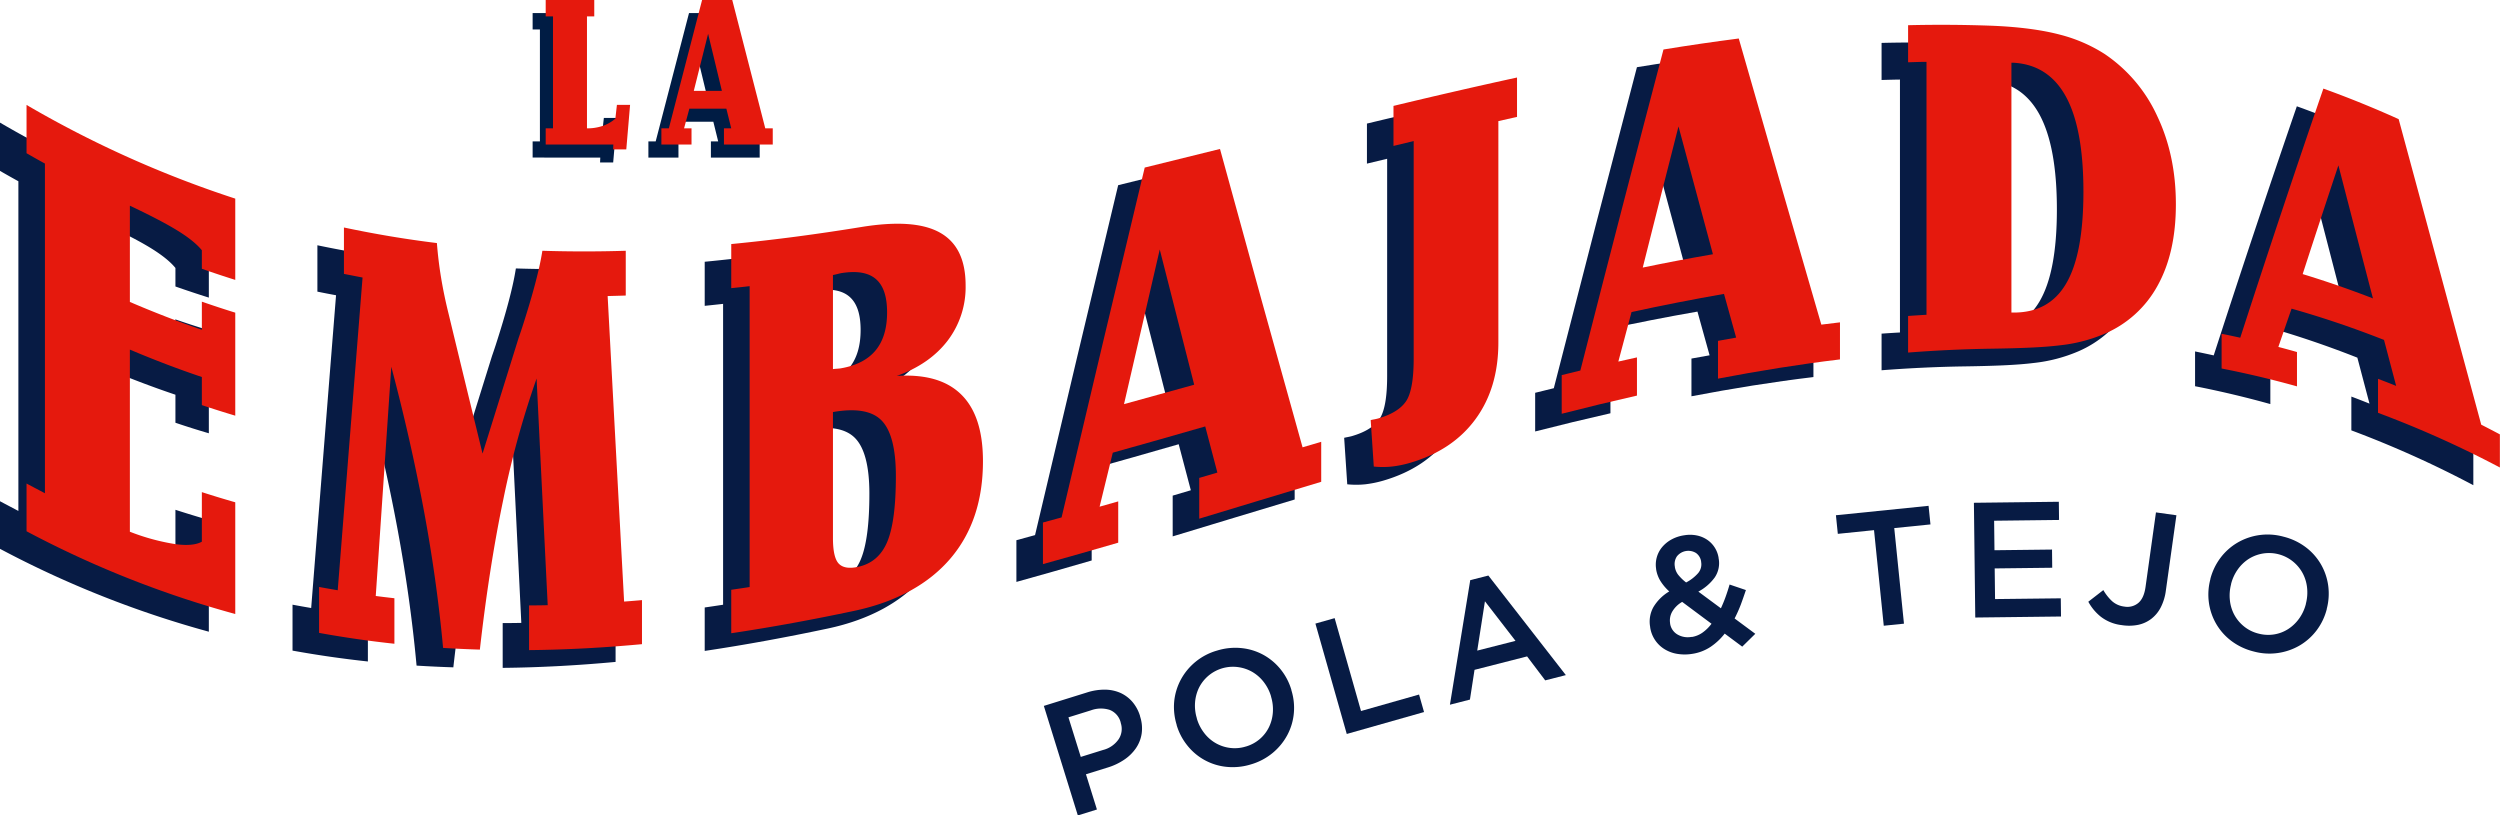 <svg xmlns="http://www.w3.org/2000/svg" viewBox="0 0 1029.47 335.8"><defs><style>.cls-1{fill:#071b44;}.cls-2{fill:#001c44;}.cls-3{fill:#e5190d;}</style></defs><title>banner</title><g id="Capa_2" data-name="Capa 2"><g id="Capa_1-2" data-name="Capa 1"><path class="cls-1" d="M0,226V206.4c2.52,1.35,5.05,2.67,7.57,4V74.64C5.05,73.25,2.52,71.83,0,70.37V50.49A441.09,441.09,0,0,0,86,89.08v33.47q-6.87-2.16-13.76-4.58v-7.63c-2.27-2.78-5.86-5.59-10.77-8.56S50.23,95.63,42.55,92v39.63Q57.37,138,72.19,143.08V131.51Q79.08,133.91,86,136v42.42q-6.87-2-13.76-4.34V162.54q-14.82-5-29.64-11.3v75a88.8,88.8,0,0,0,19.09,5.15c4.83.6,8.35.21,10.55-1.06V209.93q6.89,2.23,13.76,4.2v46A417.53,417.53,0,0,1,0,226"/><path class="cls-1" d="M120.46,267.91V249q3.84.72,7.68,1.37,5.12-64.53,10.24-128.79-3.84-.7-7.68-1.49V101Q149.84,105,169,107.38c.36,4.66.92,9.39,1.71,14.17s1.81,9.75,3.09,14.89q7,29,14,57.63l14.82-47.53q.54-1.51,1.5-4.44,6.6-20.41,8.31-31.56,17.18.55,34.34,0V129c-2.49.09-5,.16-7.46.22q3.41,63.06,6.82,125.81,3.69-.28,7.36-.6v18.14c-15.5,1.44-31,2.29-46.49,2.45V256.58q3.83,0,7.67-.08-2.28-46.59-4.58-93.33A375.19,375.19,0,0,0,196.34,213q-5.82,27.84-9.66,61.8-7.56-.24-15.14-.71c-1.7-18.57-4.34-37.35-7.89-56.45s-8-38.82-13.44-59.31q-3.19,47.12-6.4,94.38,3.84.51,7.68.94v18.74q-15.51-1.67-31-4.47"/><path class="cls-1" d="M290.19,268.07V250.15c2.52-.36,5.05-.74,7.57-1.13V125.13c-2.52.28-5.05.55-7.57.81V107.79c17.81-1.72,35.62-4.11,53.43-7,14.43-2.35,25.22-1.72,32.36,2.21s10.72,11.14,10.72,21.82a36.34,36.34,0,0,1-7.36,22.68c-4.9,6.45-11.91,11.36-21,14.59,11.66-.75,20.49,1.73,26.5,7.6s9,15,9,27.51q0,24.28-13.33,40c-8.88,10.46-22.11,17.89-39.67,21.63-16.88,3.58-33.77,6.69-50.65,9.21M332.1,120.49v38.76q.52-.09,1.71-.18c.78-.06,1.27-.1,1.49-.14,6.47-1.12,11.27-3.63,14.4-7.44s4.69-9,4.69-15.62-1.55-11.09-4.64-13.73-7.8-3.44-14.13-2.43q-.54.09-1.71.39a17.7,17.7,0,0,1-1.81.39m0,56.44v51.89q0,7.94,2.35,10.48c1.56,1.69,4.19,2.16,7.89,1.39,5.68-1.18,9.72-4.64,12.1-10.29S358,215.7,358,203.27c0-11.31-2-18.92-5.92-22.9s-10.61-5.08-20-3.44"/><path class="cls-1" d="M418.54,239.62V222.45q3.84-1,7.68-2.1,17.11-72.71,34.23-144.09,15.51-3.77,31-7.65,17,62.24,34,122.86l7.68-2.27v16.49c-16.74,5-33.49,10.15-50.23,15.19V204.09l7.47-2.21q-2.51-9.45-5-18.95-19,5.49-38.07,10.8-2.71,11.11-5.43,22.25l7.67-2.18v17q-15.51,4.52-31,8.83m33.38-65.88q14.44-3.94,28.9-8Q473.73,138,466.64,110q-7.36,31.71-14.72,63.7"/><path class="cls-1" d="M553.51,180.29c.28-.08.76-.18,1.43-.31s1.23-.25,1.66-.37q8.21-2.37,11.41-7t3.2-17.75V65.38l-8.32,2V50.89c17-4.09,33.91-8,50.87-11.68V55.43l-7.68,1.72V148.3c0,12.5-3.13,23-9.39,31.56s-15.21,14.56-26.87,18a45.54,45.54,0,0,1-7.62,1.57,36.79,36.79,0,0,1-7.42,0q-.63-9.57-1.27-19.15"/><path class="cls-1" d="M632.16,177.66V161.75q3.84-1,7.68-1.89Q657,92.71,674.07,27.67c10.35-1.69,20.69-3.22,31-4.53q17,59.33,34,117.82c2.56-.32,5.12-.64,7.68-.93v15.24c-16.74,2-33.48,4.72-50.23,7.91V147.65q3.73-.69,7.47-1.34l-5-18q-19,3.31-38.07,7.46-2.73,10.19-5.44,20.41c2.56-.59,5.12-1.16,7.68-1.73v15.73q-15.53,3.53-31,7.49m33.38-60.21q14.44-3,28.9-5.48-7.1-26.23-14.18-52.63-7.37,28.84-14.72,58.11"/><path class="cls-1" d="M774.81,152.47V137.39q3.78-.27,7.57-.48V32.76q-3.79.06-7.57.18V17.67q17-.42,34,.2c12,.45,21.56,1.83,28.64,3.72a62.9,62.9,0,0,1,18.29,7.93,61.83,61.83,0,0,1,21.7,25.65q7.62,16.17,7.62,36.25c0,13.38-2.52,24.49-7.57,33.56a44.9,44.9,0,0,1-21.75,19.74,64,64,0,0,1-18.29,4.75c-7.08.89-16.62,1.23-28.64,1.41-11.34.17-22.68.72-34,1.59M817.35,33.08V136H818c9.82.09,17.1-3.79,21.87-11.9S847,103.43,847,86.21s-2.38-30.22-7.14-39S827.81,33.6,818,33.11l-.64,0"/><path class="cls-1" d="M903.9,159V144.72q3.84.78,7.68,1.63Q928.7,93.48,945.81,43.77q15.53,5.59,31,12.57,17,62.82,34,125.82,3.84,2,7.68,4v13.64a425.94,425.94,0,0,0-50.23-22.58V163.3q3.74,1.41,7.47,2.91l-5-18.93q-19-7.49-38.07-12.88-2.73,7.83-5.44,15.75,3.84,1,7.68,2.1v14.14q-15.53-4.32-31-7.35m33.38-38.88q14.46,4.4,28.9,10Q959.09,102.76,952,75.38q-7.37,22.08-14.72,44.78"/><path class="cls-2" d="M219.33,64.88V58.23h3V12.12h-3V5.38h20v6.74h-3V58.23a20.05,20.05,0,0,0,6.46-1,15.47,15.47,0,0,0,5.23-3l.64-5.67h5.42l-1.58,18.34H247.1l.09-2Z"/><path class="cls-2" d="M267,64.89V58.23H270L283.73,5.38h12.42l13.6,52.85h3.08v6.66H292.74V58.23h3l-2-8.1H278.49l-2.18,8.1h3.07v6.66Zm13.35-22.1h11.56l-5.67-23.5Z"/><path class="cls-1" d="M429.84,290.68l17.79-5.54a23.54,23.54,0,0,1,7.45-1.15,16.11,16.11,0,0,1,6.37,1.37,14.35,14.35,0,0,1,4.9,3.71,16.25,16.25,0,0,1,3.12,5.82l0,.13a15.54,15.54,0,0,1,.65,7.11,14.42,14.42,0,0,1-2.38,6,18,18,0,0,1-4.83,4.72,25.17,25.17,0,0,1-6.73,3.19l-9,2.8,4.52,14.5-7.86,2.45Zm24.41,18.14a11,11,0,0,0,6.44-4.49,7.7,7.7,0,0,0,.81-6.65l0-.12a7.49,7.49,0,0,0-4.53-5.23,11.89,11.89,0,0,0-7.75.18l-9.25,2.88,5.08,16.3Z"/><path class="cls-1" d="M515.1,314.77a25.26,25.26,0,0,1-10.12,1,23.52,23.52,0,0,1-16-8.73,24.36,24.36,0,0,1-4.46-8.5l0-.13a24.71,24.71,0,0,1-1-9.54,24,24,0,0,1,2.68-8.91,24.58,24.58,0,0,1,15-12.07,25.24,25.24,0,0,1,10.12-1,23.69,23.69,0,0,1,8.94,2.78,24,24,0,0,1,7.07,5.94,24.43,24.43,0,0,1,4.45,8.5l0,.13a24.33,24.33,0,0,1,1,9.54,23.66,23.66,0,0,1-2.68,8.91,24.59,24.59,0,0,1-6,7.33,24.84,24.84,0,0,1-9,4.75M513,307.42a15.36,15.36,0,0,0,5.77-3.1,15.2,15.2,0,0,0,3.77-4.87,16.51,16.51,0,0,0,1.6-6,17.77,17.77,0,0,0-.73-6.55l0-.13a18.08,18.08,0,0,0-3-5.9,16.36,16.36,0,0,0-4.69-4.16,16,16,0,0,0-5.9-2,15.64,15.64,0,0,0-16.11,8.53,16.77,16.77,0,0,0-1.6,6,17.75,17.75,0,0,0,.74,6.54l0,.13a18,18,0,0,0,3,5.9,15.94,15.94,0,0,0,4.69,4.16,15.76,15.76,0,0,0,5.9,2,15.24,15.24,0,0,0,6.56-.56"/><polygon class="cls-1" points="541.67 256.79 549.59 254.54 560.45 292.79 584.35 286 586.4 293.21 554.58 302.24 541.67 256.79"/><path class="cls-1" d="M605.43,238.9l7.46-1.9,31.91,41-8.5,2.17-7.46-9.87-21.65,5.53-1.89,12.25-8.24,2.11Zm18.64,25L611.48,247.6l-3.17,20.31Z"/><path class="cls-1" d="M710.21,260.91a25,25,0,0,1-5.84,5.47,18.56,18.56,0,0,1-7.54,2.87,18.86,18.86,0,0,1-6.18,0,14.23,14.23,0,0,1-5.23-1.94,12.68,12.68,0,0,1-5.9-9l0-.13a12.23,12.23,0,0,1,1.33-8.17,18.7,18.7,0,0,1,6.53-6.47,20.21,20.21,0,0,1-3.7-4.4,13.2,13.2,0,0,1-1.71-4.72l0-.14a11.32,11.32,0,0,1,2.3-8.77,13.44,13.44,0,0,1,3.8-3.23,15.46,15.46,0,0,1,5.44-1.85,14.17,14.17,0,0,1,5.21.06,11.94,11.94,0,0,1,4.28,1.78,10.87,10.87,0,0,1,3.1,3.2,11,11,0,0,1,1.6,4.26l0,.13a10.47,10.47,0,0,1-1.61,7.95,19.93,19.93,0,0,1-6.73,5.81l9.29,6.87c.67-1.47,1.32-3,1.92-4.68s1.15-3.35,1.65-5.11l6.72,2.28q-1,3-2.1,6a58.72,58.72,0,0,1-2.55,5.7l8.52,6.31-5.38,5.29Zm-13.59,1.4a10.51,10.51,0,0,0,4.43-1.79,16.58,16.58,0,0,0,3.73-3.67l-12.08-9a11.12,11.12,0,0,0-4.19,4.18,7.27,7.27,0,0,0-.79,4.53l0,.14a6.25,6.25,0,0,0,3,4.55,8.39,8.39,0,0,0,5.9,1m-2.31-22.39a17,17,0,0,0,5-3.9,5.54,5.54,0,0,0,1.2-4.53l0-.13a5.18,5.18,0,0,0-2.1-3.57,6,6,0,0,0-7.86,1.35,5.69,5.69,0,0,0-.86,4.27l0,.14a7.12,7.12,0,0,0,1.32,3.14,19,19,0,0,0,3.32,3.23"/><polygon class="cls-1" points="771.7 218.31 756.79 219.83 756.01 212.17 794.16 208.29 794.94 215.95 780.03 217.46 784.03 256.82 775.71 257.67 771.7 218.31"/><polygon class="cls-1" points="812.83 207.04 847.8 206.62 847.89 214.11 821.16 214.43 821.3 226.58 845 226.3 845.08 233.79 821.39 234.07 821.54 246.69 848.61 246.38 848.7 253.87 813.39 254.29 812.83 207.04"/><path class="cls-1" d="M873.85,257.43a17.34,17.34,0,0,1-8.72-3.44,20.17,20.17,0,0,1-5.19-6.21l6.19-4.79a19.15,19.15,0,0,0,3.68,4.64,9.23,9.23,0,0,0,5,2.16,7,7,0,0,0,5.7-1.48c1.56-1.3,2.57-3.52,3-6.64L887.8,211l8.42,1.18-4.33,30.89a21,21,0,0,1-2.16,7.12,14,14,0,0,1-3.93,4.7,13.5,13.5,0,0,1-5.38,2.42,19.13,19.13,0,0,1-6.57.13"/><path class="cls-1" d="M928,268.26a25.5,25.5,0,0,1-9.19-4.36,23.72,23.72,0,0,1-6.21-7,24,24,0,0,1-3-8.75,24.5,24.5,0,0,1,.59-9.57l0-.13a24.68,24.68,0,0,1,4.12-8.66,23.91,23.91,0,0,1,6.91-6.24A24.59,24.59,0,0,1,940.32,221a25.33,25.33,0,0,1,9.19,4.36,23.72,23.72,0,0,1,6.21,7,24,24,0,0,1,3,8.74,24.54,24.54,0,0,1-.58,9.58l0,.13a24.49,24.49,0,0,1-4.11,8.66,24,24,0,0,1-6.91,6.24A24.72,24.72,0,0,1,928,268.26m2-7.36a15.51,15.51,0,0,0,6.54.33A15.17,15.17,0,0,0,942.3,259a16.7,16.7,0,0,0,4.48-4.32,17.7,17.7,0,0,0,2.76-6l0-.13a18.06,18.06,0,0,0,.48-6.6,16.21,16.21,0,0,0-1.86-6,16,16,0,0,0-4-4.77,15.65,15.65,0,0,0-18.2-1,16.54,16.54,0,0,0-4.48,4.32,17.78,17.78,0,0,0-2.75,6l0,.13a18.06,18.06,0,0,0-.48,6.6,16,16,0,0,0,1.85,6,15.83,15.83,0,0,0,4,4.76A15.18,15.18,0,0,0,930,260.9"/><path class="cls-3" d="M10.93,218.74V199.11c2.52,1.36,5.05,2.67,7.57,4V67.35C16,66,13.45,64.54,10.93,63.09V43.21A441.63,441.63,0,0,0,96.88,81.79v33.47Q90,113.1,83.12,110.68v-7.63c-2.27-2.78-5.86-5.59-10.77-8.55s-11.19-6.16-18.87-9.8v39.63q14.82,6.38,29.64,11.47V124.22q6.88,2.4,13.76,4.53v42.42q-6.87-2.05-13.76-4.35V155.25q-14.82-5-29.64-11.29v75a89.53,89.53,0,0,0,19.09,5.16c4.83.6,8.35.2,10.55-1.07V202.65q6.88,2.22,13.76,4.19v46a416.41,416.41,0,0,1-85.95-34.07"/><path class="cls-3" d="M131.39,260.62V241.7q3.84.72,7.68,1.36,5.12-64.53,10.23-128.78c-2.55-.48-5.11-1-7.67-1.49V93.68q19.14,4.06,38.28,6.41c.36,4.67.92,9.39,1.71,14.18s1.81,9.75,3.09,14.89q7,29,14,57.62l14.82-47.53c.36-1,.86-2.48,1.5-4.43q6.6-20.43,8.31-31.56,17.17.54,34.34,0V121.7c-2.49.08-5,.15-7.46.21Q253.6,185,257,247.72c2.45-.18,4.91-.38,7.36-.6v18.14c-15.5,1.45-31,2.3-46.5,2.45V249.3q3.84,0,7.68-.09-2.3-46.59-4.58-93.33a377.08,377.08,0,0,0-13.71,49.82q-5.81,27.84-9.65,61.8-7.56-.22-15.14-.7-2.57-27.86-7.89-56.45c-3.56-19.1-8-38.82-13.44-59.32q-3.19,47.11-6.4,94.39,3.84.5,7.68.93v18.74q-15.51-1.66-31-4.47"/><path class="cls-3" d="M301.12,260.79V242.86c2.52-.36,5.05-.74,7.57-1.12V117.84c-2.52.29-5.05.56-7.57.82V100.5c17.81-1.72,35.62-4.1,53.43-7,14.43-2.35,25.22-1.71,32.36,2.21s10.72,11.14,10.72,21.83a36.38,36.38,0,0,1-7.36,22.68c-4.91,6.44-11.91,11.35-21,14.58,11.66-.74,20.49,1.73,26.5,7.61s9,15,9,27.5q0,24.3-13.33,40c-8.89,10.46-22.11,17.89-39.67,21.63-16.88,3.58-33.77,6.7-50.65,9.22M343,113.21V152c.35-.06.92-.12,1.7-.17s1.28-.11,1.5-.15c6.47-1.11,11.26-3.62,14.39-7.43s4.7-9,4.7-15.62-1.55-11.09-4.64-13.74-7.8-3.44-14.13-2.43q-.54.09-1.71.39c-.78.2-1.38.33-1.81.4m0,56.43v51.9q0,7.94,2.34,10.47c1.57,1.69,4.2,2.17,7.9,1.4,5.68-1.19,9.72-4.64,12.1-10.3s3.57-14.69,3.57-27.12c0-11.31-2-18.93-5.92-22.91s-10.61-5.08-20-3.44"/><path class="cls-3" d="M429.47,232.33V215.16l7.68-2.09Q454.27,140.35,471.38,69q15.51-3.78,31-7.66,17,62.24,34,122.86l7.68-2.27V198.4c-16.74,5-33.49,10.15-50.23,15.19V196.8l7.47-2.2q-2.5-9.47-5-19-19,5.49-38.07,10.81-2.72,11.1-5.43,22.24l7.67-2.18v17q-15.51,4.53-31,8.83m33.38-65.88q14.44-3.94,28.9-8-7.1-27.69-14.18-55.68-7.36,31.71-14.72,63.69"/><path class="cls-3" d="M564.43,173a13.76,13.76,0,0,1,1.44-.31c.68-.13,1.23-.26,1.66-.38q8.21-2.37,11.41-7t3.2-17.75V58.09l-8.32,2V43.61c17-4.09,33.91-8,50.87-11.69V48.15c-2.56.56-5.12,1.14-7.68,1.72V141c0,12.5-3.13,23-9.39,31.56s-15.21,14.57-26.87,18a44.5,44.5,0,0,1-7.62,1.56,36.07,36.07,0,0,1-7.42,0q-.63-9.57-1.28-19.14"/><path class="cls-3" d="M643.09,170.38V154.46l7.68-1.88Q667.89,85.41,685,20.38q15.53-2.53,31-4.53,17,59.33,34,117.83,3.84-.5,7.68-.94V148c-16.74,2-33.48,4.73-50.23,7.92V140.36c2.49-.46,5-.9,7.47-1.34l-5-18q-19,3.33-38.07,7.47-2.73,10.17-5.44,20.4c2.56-.58,5.12-1.16,7.67-1.72v15.73q-15.51,3.51-31,7.49m33.38-60.21q14.44-3,28.9-5.49-7.1-26.22-14.18-52.63-7.37,28.85-14.72,58.12"/><path class="cls-3" d="M785.73,145.18V130.11c2.53-.18,5-.34,7.58-.49V25.47c-2.53,0-5,.1-7.58.18V10.38q17-.41,34,.2c12,.45,21.56,1.83,28.64,3.72a63.17,63.17,0,0,1,18.29,7.93,61.79,61.79,0,0,1,21.7,25.66Q896,64,896,84.13c0,13.38-2.52,24.5-7.57,33.57a44.93,44.93,0,0,1-21.75,19.73,64,64,0,0,1-18.29,4.75c-7.08.89-16.62,1.23-28.64,1.41q-17,.27-34,1.59M828.28,25.8V128.71h.64c9.82.08,17.1-3.8,21.87-11.91s7.14-20.67,7.14-37.89-2.38-30.22-7.14-39-12-13.6-21.87-14.09l-.64,0"/><path class="cls-3" d="M914.83,151.75V137.44c2.56.51,5.12,1.06,7.68,1.63Q939.63,86.2,956.74,36.48q15.53,5.6,31,12.58,17,62.81,34,125.81c2.56,1.31,5.12,2.64,7.68,4v13.64A424.22,424.22,0,0,0,979.24,170V156q3.74,1.41,7.47,2.91l-5-18.93q-19-7.49-38.07-12.88-2.73,7.85-5.44,15.76,3.84,1,7.67,2.1V159.1q-15.51-4.32-31-7.35m33.38-38.87q14.44,4.4,28.9,10Q970,95.47,962.93,68.09q-7.36,22.09-14.72,44.79"/><path class="cls-3" d="M224.71,59.51V52.85h3V6.74h-3V0h20V6.74h-3V52.85a19.78,19.78,0,0,0,6.46-1,15.31,15.31,0,0,0,5.23-3l.64-5.67h5.42L257.9,61.51h-5.42l.09-2Z"/><path class="cls-3" d="M272.35,59.51V52.85h3.07L289.11,0h12.42l13.6,52.85h3.08v6.66h-20.1V52.85h3l-2-8.1H283.87l-2.18,8.1h3.07v6.66Zm13.35-22.1h11.56l-5.67-23.5Z"/></g></g></svg>